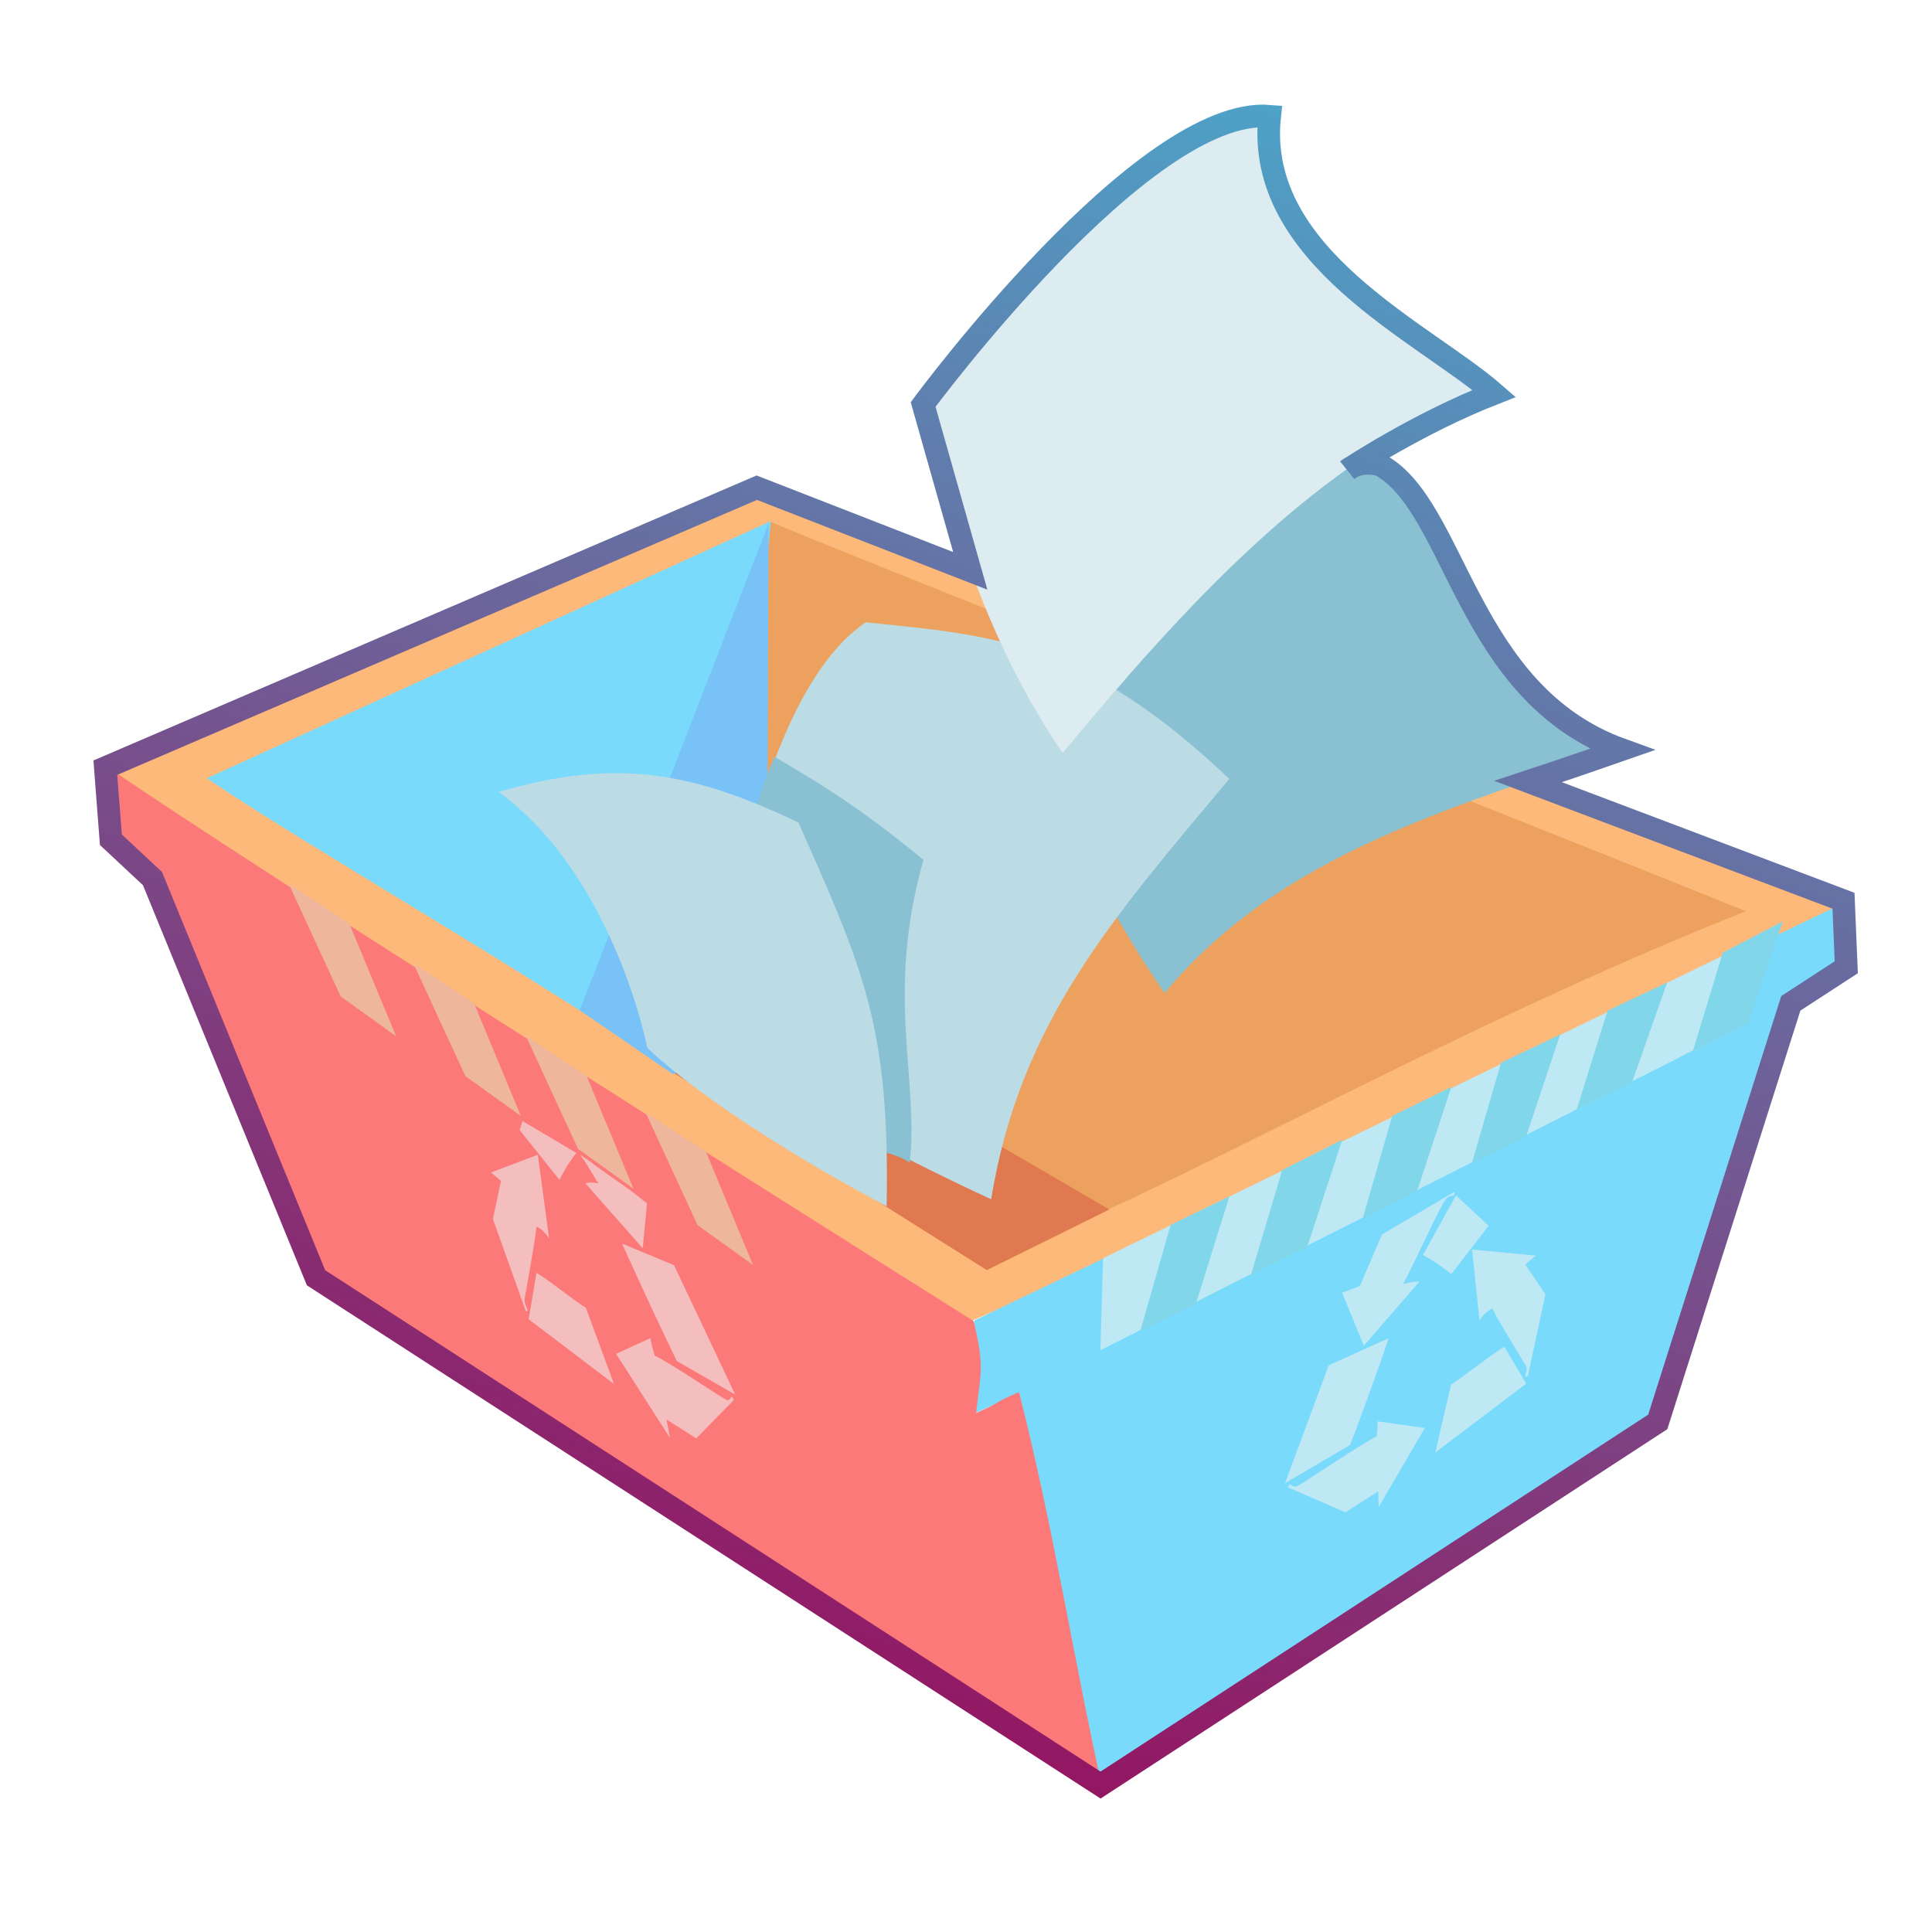 <?xml version="1.0" encoding="UTF-8" standalone="no"?>
<!-- Created with Inkscape (http://www.inkscape.org/) -->

<svg
   xmlns:dc="http://purl.org/dc/elements/1.1/"
   xmlns:cc="http://creativecommons.org/ns#"
   xmlns:rdf="http://www.w3.org/1999/02/22-rdf-syntax-ns#"
   xmlns:svg="http://www.w3.org/2000/svg"
   xmlns="http://www.w3.org/2000/svg"
   xmlns:xlink="http://www.w3.org/1999/xlink"
   xmlns:sodipodi="http://sodipodi.sourceforge.net/DTD/sodipodi-0.dtd"
   xmlns:inkscape="http://www.inkscape.org/namespaces/inkscape"
   width="512"
   height="512"
   id="svg2"
   version="1.1"
   inkscape:version="0.48.2 r9819"
   sodipodi:docname="volquete.svg"
   inkscape:export-filename="/home/malefico/Documentos/proyectos/conectar-linux/iconos/Iconos Huayra/tema_male/papelera_llena.png"
   inkscape:export-xdpi="89"
   inkscape:export-ydpi="89">
  <defs
     id="defs4">
    <linearGradient
       id="linearGradient3838">
      <stop
         style="stop-color:#970f5d;stop-opacity:1"
         offset="0"
         id="stop3840" />
      <stop
         style="stop-color:#4ea1c7;stop-opacity:1;"
         offset="1"
         id="stop3842" />
    </linearGradient>
    <linearGradient
       id="linearGradient3929">
      <stop
         style="stop-color:#0e4474;stop-opacity:0.737;"
         offset="0"
         id="stop3935" />
      <stop
         id="stop3941"
         offset="0.64"
         style="stop-color:#8297b9;stop-opacity:0.506;" />
      <stop
         id="stop3933"
         offset="1"
         style="stop-color:#a3aad0;stop-opacity:0.342;" />
    </linearGradient>
    <linearGradient
       id="linearGradient3907">
      <stop
         style="stop-color:#f8fcfd;stop-opacity:1;"
         offset="0"
         id="stop3909" />
      <stop
         style="stop-color:#8b8ea6;stop-opacity:0.684;"
         offset="1"
         id="stop3911" />
    </linearGradient>
    <linearGradient
       id="linearGradient3901">
      <stop
         id="stop3903"
         offset="0"
         style="stop-color:#a4a6b0;stop-opacity:1;" />
      <stop
         id="stop3905"
         offset="1"
         style="stop-color:#bfc2cf;stop-opacity:0.202;" />
    </linearGradient>
    <linearGradient
       id="linearGradient3887">
      <stop
         style="stop-color:#ffffff;stop-opacity:1;"
         offset="0"
         id="stop3889" />
      <stop
         style="stop-color:#d3d6e8;stop-opacity:0.596;"
         offset="1"
         id="stop3891" />
    </linearGradient>
    <linearGradient
       id="linearGradient3790">
      <stop
         id="stop3792"
         offset="0"
         style="stop-color:#87758a;stop-opacity:1;" />
      <stop
         id="stop3794"
         offset="1"
         style="stop-color:#a3aad0;stop-opacity:0;" />
    </linearGradient>
    <linearGradient
       id="linearGradient3776">
      <stop
         id="stop3778"
         offset="0"
         style="stop-color:#f8fcfd;stop-opacity:1;" />
      <stop
         id="stop3780"
         offset="1"
         style="stop-color:#d3d6e8;stop-opacity:0.425;" />
    </linearGradient>
    <linearGradient
       id="linearGradient3760">
      <stop
         style="stop-color:#216077;stop-opacity:1;"
         offset="0"
         id="stop3762" />
      <stop
         style="stop-color:#a3aad0;stop-opacity:0;"
         offset="1"
         id="stop3764" />
    </linearGradient>
    <linearGradient
       inkscape:collect="always"
       xlink:href="#linearGradient3776-1"
       id="linearGradient3788-5"
       x1="362.645"
       y1="318.594"
       x2="366.685"
       y2="451.431"
       gradientUnits="userSpaceOnUse"
       gradientTransform="matrix(0.964,0,0,1.078,23.159,-19.023)" />
    <linearGradient
       id="linearGradient3776-1">
      <stop
         id="stop3778-5"
         offset="0"
         style="stop-color:#f8fcfd;stop-opacity:1;" />
      <stop
         id="stop3780-7"
         offset="1"
         style="stop-color:#d3d6e8;stop-opacity:0;" />
    </linearGradient>
    <linearGradient
       inkscape:collect="always"
       xlink:href="#linearGradient3776-10"
       id="linearGradient4608-1"
       gradientUnits="userSpaceOnUse"
       x1="337.76"
       y1="408.473"
       x2="532.66"
       y2="394.017" />
    <linearGradient
       id="linearGradient3776-10">
      <stop
         id="stop3778-0"
         offset="0"
         style="stop-color:#f8fcfd;stop-opacity:1;" />
      <stop
         id="stop3780-1"
         offset="1"
         style="stop-color:#d3d6e8;stop-opacity:0.425;" />
    </linearGradient>
    <linearGradient
       inkscape:collect="always"
       xlink:href="#linearGradient3838"
       id="linearGradient3844"
       x1="332.603"
       y1="739.364"
       x2="476.988"
       y2="300.774"
       gradientUnits="userSpaceOnUse" />
    <linearGradient
       inkscape:collect="always"
       xlink:href="#linearGradient3838"
       id="linearGradient5556"
       gradientUnits="userSpaceOnUse"
       x1="332.603"
       y1="739.364"
       x2="476.988"
       y2="300.774" />
  </defs>
  <sodipodi:namedview
     id="base"
     pagecolor="#ffffff"
     bordercolor="#666666"
     borderopacity="1.0"
     inkscape:pageopacity="0.0"
     inkscape:pageshadow="2"
     inkscape:zoom="1.3611806"
     inkscape:cx="341.1888"
     inkscape:cy="337.09354"
     inkscape:document-units="px"
     inkscape:current-layer="layer1"
     showgrid="false"
     inkscape:window-width="1680"
     inkscape:window-height="995"
     inkscape:window-x="-2"
     inkscape:window-y="-3"
     inkscape:window-maximized="1" />
  <g
     inkscape:label="Layer 1"
     inkscape:groupmode="layer"
     id="layer1"
     transform="translate(0,-540.362)">
    <rect
       style="opacity:0.636;fill:none;stroke:none"
       id="rect4789"
       width="452.155"
       height="452.155"
       x="175.442"
       y="341.121"
       inkscape:export-filename="/home/malefico/Documentos/proyectos/conectar-linux/iconos/Iconos Huayra/tema_male/home_alumno.png"
       inkscape:export-xdpi="89"
       inkscape:export-ydpi="89" />
    <rect
       style="fill:none;stroke:none"
       id="rect4621"
       width="511.148"
       height="511.148"
       x="121.601"
       y="284.01" />
    <g
       id="g5507"
       transform="translate(-96.975,282.108)">
      <path
         inkscape:export-ydpi="89.943024"
         inkscape:export-xdpi="89.943024"
         inkscape:export-filename="/home/malefico/Documentos/proyectos/conectar-linux/iconos/Iconos Huayra/tema_male/home_alumno.png"
         sodipodi:nodetypes="ccccc"
         inkscape:connector-curvature="0"
         id="path4793"
         d="M 126.588,461.824 C 187.769,436.78 251.903,405.71 297.015,388.654 365.031,413.596 509.955,468.087 584.665,498.649 501.378,545.644 355.769,607.526 354.054,608.512 293.815,566.007 155.823,498.801 126.588,461.824 z"
         style="fill:#fcb979;fill-opacity:1;stroke:none" />
      <path
         inkscape:export-ydpi="89.943024"
         inkscape:export-xdpi="89.943024"
         inkscape:export-filename="/home/malefico/Documentos/proyectos/conectar-linux/iconos/Iconos Huayra/tema_male/home_alumno.png"
         sodipodi:nodetypes="ccccc"
         inkscape:connector-curvature="0"
         id="path4823-6-0"
         d="m 366.121,594.253 c 8.287,-10.963 66.115,-29.997 82.631,-37.775 1.995,0.188 2.789,-0.953 4.941,1.291 -9.758,6.625 -70.344,25.928 -82.345,36.657 -1.904,-0.051 -0.308,0.602 -5.228,-0.173 z"
         style="fill:#fcb979;fill-opacity:1;stroke:none" />
      <path
         inkscape:export-ydpi="89.943024"
         inkscape:export-xdpi="89.943024"
         inkscape:export-filename="/home/malefico/Documentos/proyectos/conectar-linux/iconos/Iconos Huayra/tema_male/home_alumno.png"
         sodipodi:nodetypes="ccccc"
         inkscape:connector-curvature="0"
         id="path4823-0"
         d="m 300.402,526.497 c 40.943,22.921 60.113,41.876 89.303,52.734 46.621,-21.537 104.36,-53.476 169.955,-79.484 -74.687,-30.195 -213.198,-84.407 -258.549,-103.213 -4.407,36.465 -0.872,83.648 -0.709,129.963 z"
         style="fill:#e1944c;fill-opacity:0.617;stroke:none" />
      <path
         sodipodi:nodetypes="ccccc"
         inkscape:connector-curvature="0"
         id="path4387"
         d="m 275.4,542.513 24.905,-16.527 90.667,52.793 -32.479,16.068 z"
         style="fill:#e0794f;fill-opacity:1;stroke:none" />
      <g
         id="g5566">
        <path
           style="fill:#79dafc;fill-opacity:1;stroke:none"
           d="m 301.24,396.358 c -3.875,40.097 -1.696,68.528 -0.984,130.846 -24.515,15.165 -7.602,5.564 -25.325,14.864 -37.572,-25.895 -95.491,-58.842 -123.154,-77.562"
           id="path4793-5-6"
           inkscape:connector-curvature="0"
           sodipodi:nodetypes="cccc"
           inkscape:export-filename="/home/malefico/Documentos/proyectos/conectar-linux/iconos/Iconos Huayra/tema_male/home_alumno.png"
           inkscape:export-xdpi="89.943024"
           inkscape:export-ydpi="89.943024" />
        <path
           style="fill:#78c2f7;fill-opacity:1;stroke:none"
           d="m 300.649,396.987 -0.459,129.917 -24.79,16.068 -24.79,-16.986 z"
           id="path4385"
           inkscape:connector-curvature="0" />
      </g>
      <g
         id="g5595">
        <g
           id="g5584">
          <path
             inkscape:export-ydpi="89.943024"
             inkscape:export-xdpi="89.943024"
             inkscape:export-filename="/home/malefico/Documentos/proyectos/conectar-linux/iconos/Iconos Huayra/tema_male/home_alumno.png"
             sodipodi:nodetypes="cccsccccc"
             inkscape:connector-curvature="0"
             id="path4793-5"
             d="m 585.641,497.525 c 0,7.599 -0.279,9.505 -0.137,17.166 -4.89,3.116 -8.498,5.972 -13.873,9.599 -4.401,10.93 -17.548,58.014 -22.039,70.543 -4.49,12.529 -8.926,26.048 -13.109,40.939 -53.896,35.364 -132.868,86.179 -147.898,95.431 -5.473,-24.424 -17.639,-82.517 -22.025,-103.618 -3.341,1.844 -9.098,4.099 -12.018,5.613 -0.166,-9.275 0.208,-17.455 0.638,-25.004"
             style="fill:#79dafc;fill-opacity:1;stroke:none" />
          <path
             sodipodi:nodetypes="ccccc"
             inkscape:connector-curvature="0"
             id="path4389"
             d="m 389.296,591.699 -0.707,24.384 168.149,-85.049 -0.649,-20.775 z"
             style="fill:#bee8f4;fill-opacity:1;stroke:none" />
          <g
             id="g5576">
            <path
               style="fill:#82d6ea;fill-opacity:1;stroke:none"
               d="m 407.207,582.867 -8.068,28.184 14.77,-7.304 8.86,-28.412 z"
               id="path4391"
               inkscape:connector-curvature="0"
               sodipodi:nodetypes="ccccc" />
            <path
               style="fill:#82d6ea;fill-opacity:1;stroke:none"
               d="m 436.781,568.331 -8.297,27.782 14.885,-7.304 9.319,-28.527 z"
               id="path4391-4"
               inkscape:connector-curvature="0"
               sodipodi:nodetypes="ccccc" />
            <path
               style="fill:#82d6ea;fill-opacity:1;stroke:none"
               d="m 465.929,554.001 -7.838,27.208 14.426,-7.304 9.089,-27.608 z"
               id="path4391-2"
               inkscape:connector-curvature="0"
               sodipodi:nodetypes="ccccc" />
            <path
               style="fill:#82d6ea;fill-opacity:1;stroke:none"
               d="m 494.762,539.876 -7.723,26.635 14.426,-7.189 8.974,-26.92 z"
               id="path4391-7"
               inkscape:connector-curvature="0"
               sodipodi:nodetypes="ccccc" />
            <path
               style="fill:#82d6ea;fill-opacity:1;stroke:none"
               d="m 522.995,526.104 -8.183,26.175 14.655,-7.189 9.319,-26.461 z"
               id="path4391-5"
               inkscape:connector-curvature="0"
               sodipodi:nodetypes="ccccc" />
            <path
               style="fill:#82d6ea;fill-opacity:1;stroke:none"
               d="m 553.523,510.725 -7.953,26.175 14.655,-7.419 9.204,-27.035 z"
               id="path4391-0"
               inkscape:connector-curvature="0"
               sodipodi:nodetypes="ccccc" />
          </g>
        </g>
        <g
           id="g4577"
           style="stroke:none"
           transform="matrix(0.709,0.005,-0.202,0.882,255.342,77.235)">
          <path
             sodipodi:nodetypes="ccccc"
             inkscape:connector-curvature="0"
             id="path4391-7-3"
             d="m 473.662,579.649 c 4.653,1.812 8.185,3.439 12.189,5.657 l 9.819,-14.587 -14.788,-9.009 z"
             style="fill:#bee8f4;fill-opacity:1;stroke:none" />
          <path
             sodipodi:nodetypes="ccccccccc"
             inkscape:connector-curvature="0"
             id="path4391-7-3-1"
             d="m 477.211,563.131 c 1.163,-2.188 3.848,-0.562 2.759,-2.495 l -23.374,12.931 -3.849,15.529 -6.057,2.022 12.645,15.854 15.283,-19.346 c 0,0 -2.427,-0.123 -5.885,0.784 2.241,-5.587 6.733,-22.187 8.478,-25.28 z"
             style="fill:#bee8f4;fill-opacity:1;stroke:none" />
          <path
             sodipodi:nodetypes="ccccccccc"
             inkscape:connector-curvature="0"
             id="path4391-7-3-1-0"
             d="m 446.86,649.05 c -2.162,1.211 -3.54,-1.609 -3.67,0.605 l 23.538,7.335 10.41,-6.351 1.517,4.681 10.483,-23.792 -18.293,-1.912 c 0,0 0.628,1.243 1.021,4.546 -4.751,2.042 -21.866,13.231 -25.007,14.888 z"
             style="fill:#bee8f4;fill-opacity:1;stroke:none" />
          <path
             sodipodi:nodetypes="ccccc"
             inkscape:connector-curvature="0"
             id="path4391-7-3-7"
             d="m 462.643,636.799 c 1.504,-6.899 4.299,-24.373 5.326,-32.145 l -20.057,8.286 -6.239,35.45 z"
             style="fill:#bee8f4;fill-opacity:1;stroke:none" />
          <path
             sodipodi:nodetypes="ccccccccc"
             inkscape:connector-curvature="0"
             id="path4391-7-3-1-0-1"
             d="m 521.413,612.528 c 1.828,1.672 -0.417,3.866 1.726,3.295 l -0.423,-24.651 -10.076,-8.93 3.189,-2.65 -24.321,-1.708 8.861,21.345 c 0,0 0.723,-2.285 3.736,-3.695 3.43,3.87 14.749,14.531 17.308,16.993 z"
             style="fill:#bee8f4;fill-opacity:1;stroke:none" />
          <path
             sodipodi:nodetypes="ccccc"
             inkscape:connector-curvature="0"
             id="path4391-7-3-7-4"
             d="m 511.887,607.001 c -3.437,1.69 -12.762,9.204 -16.682,11.427 l -0.055,20.421 28.035,-20.854 z"
             style="fill:#bee8f4;fill-opacity:1;stroke:none" />
        </g>
      </g>
      <g
         id="g5624">
        <g
           id="g5614">
          <path
             inkscape:export-ydpi="89.943024"
             inkscape:export-xdpi="89.943024"
             inkscape:export-filename="/home/malefico/Documentos/proyectos/conectar-linux/iconos/Iconos Huayra/tema_male/home_alumno.png"
             sodipodi:nodetypes="ccccccccc"
             inkscape:connector-curvature="0"
             id="path4823"
             d="m 181.616,597.561 c 46.452,35.373 194.621,122.774 207.284,133.66 -7.579,-34.251 -12.868,-68.683 -21.871,-104.038 -6.772,2.831 -3.912,2.251 -11.385,5.531 1.249,-10.951 2.266,-12.074 -0.616,-24.331 -53.111,-33.483 -191.162,-120.425 -229.169,-146.623 0.964,8.91 0.789,14.015 1.766,20.256 5.108,4.405 6.778,5.584 11.889,10.085 8.464,23.468 36.511,92.344 42.102,105.46 z"
             style="fill:#fc7979;fill-opacity:1;stroke:none" />
          <g
             style="fill:#f4bebe;fill-opacity:1;stroke:none"
             id="g4577-7"
             transform="matrix(-0.536,0.124,0.363,0.989,293.176,-68.202)">
            <path
               style="fill:#f4bebe;fill-opacity:1;stroke:none"
               d="m 473.662,579.649 c 4.653,1.812 8.185,3.439 12.189,5.657 l 9.819,-14.587 -2.87,-2.01 z"
               id="path4391-7-3-17"
               inkscape:connector-curvature="0"
               sodipodi:nodetypes="ccccc" />
            <path
               style="fill:#f4bebe;fill-opacity:1;stroke:none"
               d="m 472.281,580.261 c -1.568,1.107 -1.155,0.797 -2.236,1.425 -4.834,3.508 -9.95,7.02 -14.259,9.932 l -2.232,1.644 -3.677,2.877 9.458,10.833 15.283,-19.346 c 0,0 -2.427,-0.123 -5.885,0.784 2.241,-5.587 1.803,-5.056 3.548,-8.149 z"
               id="path4391-7-3-1-7"
               inkscape:connector-curvature="0"
               sodipodi:nodetypes="ccccccccc" />
            <path
               style="fill:#f4bebe;fill-opacity:1;stroke:none"
               d="m 446.86,649.05 c -2.162,1.211 -3.54,-1.609 -3.67,0.605 l 23.538,7.335 10.41,-6.351 1.517,4.681 10.483,-23.792 -18.293,-1.912 c 0,0 0.628,1.243 1.021,4.546 -4.751,2.042 -21.866,13.231 -25.007,14.888 z"
               id="path4391-7-3-1-0-6"
               inkscape:connector-curvature="0"
               sodipodi:nodetypes="ccccccccc" />
            <path
               style="fill:#f4bebe;fill-opacity:1;stroke:none"
               d="m 462.643,636.799 c 1.504,-6.899 4.299,-24.373 5.326,-32.145 l -20.057,8.286 -6.239,35.45 z"
               id="path4391-7-3-7-1"
               inkscape:connector-curvature="0"
               sodipodi:nodetypes="ccccc" />
            <path
               style="fill:#f4bebe;fill-opacity:1;stroke:none"
               d="m 521.413,612.528 c 1.828,1.672 -0.417,3.866 1.726,3.295 l -0.423,-24.651 -10.076,-8.93 3.189,-2.65 -24.321,-1.708 8.861,21.345 c 0,0 0.723,-2.285 3.736,-3.695 3.43,3.87 14.749,14.531 17.308,16.993 z"
               id="path4391-7-3-1-0-1-0"
               inkscape:connector-curvature="0"
               sodipodi:nodetypes="ccccccccc" />
            <path
               style="fill:#f4bebe;fill-opacity:1;stroke:none"
               d="m 511.887,607.001 c -3.437,1.69 -12.762,9.204 -16.682,11.427 l -0.055,20.421 28.035,-20.854 z"
               id="path4391-7-3-7-4-6"
               inkscape:connector-curvature="0"
               sodipodi:nodetypes="ccccc" />
          </g>
        </g>
        <g
           id="g5570">
          <path
             inkscape:connector-curvature="0"
             id="path4439"
             d="m 173.486,492.474 13.772,29.84 14.69,10.559 -12.395,-29.84 z"
             style="fill:#eeb69c;fill-opacity:1;stroke:none" />
          <path
             inkscape:connector-curvature="0"
             id="path4439-3"
             d="m 206.539,513.591 13.772,29.84 14.69,10.559 -12.395,-29.84 z"
             style="fill:#eeb69c;fill-opacity:1;stroke:none" />
          <path
             inkscape:connector-curvature="0"
             id="path4439-1"
             d="m 236.379,532.872 13.772,29.84 14.69,10.559 -12.395,-29.84 z"
             style="fill:#eeb69c;fill-opacity:1;stroke:none" />
          <path
             inkscape:connector-curvature="0"
             id="path4439-8"
             d="m 268.055,553.071 13.772,29.84 14.69,10.559 -12.395,-29.84 z"
             style="fill:#eeb69c;fill-opacity:1;stroke:none" />
        </g>
      </g>
      <g
         transform="matrix(0.875,0,0,0.875,37.592,69.542)"
         id="g5531">
        <path
           style="fill:#89c1d2;fill-opacity:1;stroke:none"
           d="m 557.446,442.808 c -51.607,18.317 -101.952,31.731 -136.871,73.623 -31.981,-46.266 -39.321,-83.217 -39.321,-83.217 0,0 59.178,-74.247 103.978,-76.936 31.781,23.347 12.945,53.233 72.215,86.53 z"
           id="path4949-6"
           inkscape:connector-curvature="0"
           sodipodi:nodetypes="ccccc" />
        <path
           style="fill:#bbdbe5;fill-opacity:1;stroke:none"
           d="m 440.185,451.581 c -35.134,42.004 -63.35,73.495 -72.132,127.321 -51.057,-23.591 -84.483,-46.034 -84.483,-46.034 0,0 9.267,-103.624 46.482,-128.709 39.236,3.954 66.167,5.702 110.133,47.422 z"
           id="path4949-6-5"
           inkscape:connector-curvature="0"
           sodipodi:nodetypes="ccccc" />
        <path
           style="fill:#dcecf1;fill-opacity:1;stroke:none"
           d="m 519.187,334.544 c -51.607,18.317 -94.553,67.277 -129.472,109.169 -31.981,-46.266 -41.525,-105.256 -41.525,-105.256 0,0 60.648,-84.532 105.447,-87.222 -3.543,37.892 23.956,48.929 65.551,83.309 z"
           id="path4949"
           inkscape:connector-curvature="0"
           sodipodi:nodetypes="ccccc" />
        <path
           style="fill:#89c1d2;fill-opacity:1;stroke:none"
           d="m 347.559,476.113 c -11.625,40.902 -1.272,66.516 -4.176,91.69 -10.835,-7.388 -29.243,-1.133 -51.717,-15 0.668,-13.132 5.719,-75.403 2.864,-85.399 3.474,-10.809 4.124,-13.629 7.912,-22.552 12.054,7.26 23.924,13.783 45.116,31.259 z"
           id="path4949-6-5-32"
           inkscape:connector-curvature="0"
           sodipodi:nodetypes="cccccc" />
        <path
           style="fill:#bbdbe5;fill-opacity:1;stroke:none"
           d="m 309.678,464.792 c 19.668,44.36 27.776,61.723 26.72,116.251 -54.622,-29.332 -72.509,-48.094 -72.509,-48.094 0,0 -9.936,-51.73 -44.98,-77.433 35.727,-10.469 58.96,-5.948 90.769,9.277 z"
           id="path4949-6-5-3"
           inkscape:connector-curvature="0"
           sodipodi:nodetypes="ccccc" />
      </g>
      <path
         sodipodi:nodetypes="ccccccccccccccccccc"
         inkscape:connector-curvature="0"
         id="path3068"
         d="m 297.536,387.498 -172.644,74.2 1.469,19.101 11.02,10.285 43.345,105.791 207.908,134.442 147.666,-96.24 35.264,-110.933 14.693,-9.551 -0.735,-17.632 -83.567,-31.59 c 0,0 10.365,-3.408 24.795,-8.449 -41.404,-14.958 -43.776,-64.549 -64.099,-75.486 -5.63,-1.386 -8.449,1.286 -8.449,1.286 0,0 18.262,-12.177 38.753,-20.203 -18.446,-16.108 -63.509,-36.184 -59.507,-73.466 -33.465,-2.752 -91.832,76.404 -91.832,76.404 l 12.489,44.079 z"
         style="fill:none;stroke:url(#linearGradient5556);stroke-width:6;stroke-linecap:butt;stroke-linejoin:miter;stroke-miterlimit:4;stroke-opacity:1;stroke-dasharray:none" />
    </g>
  </g>
</svg>
